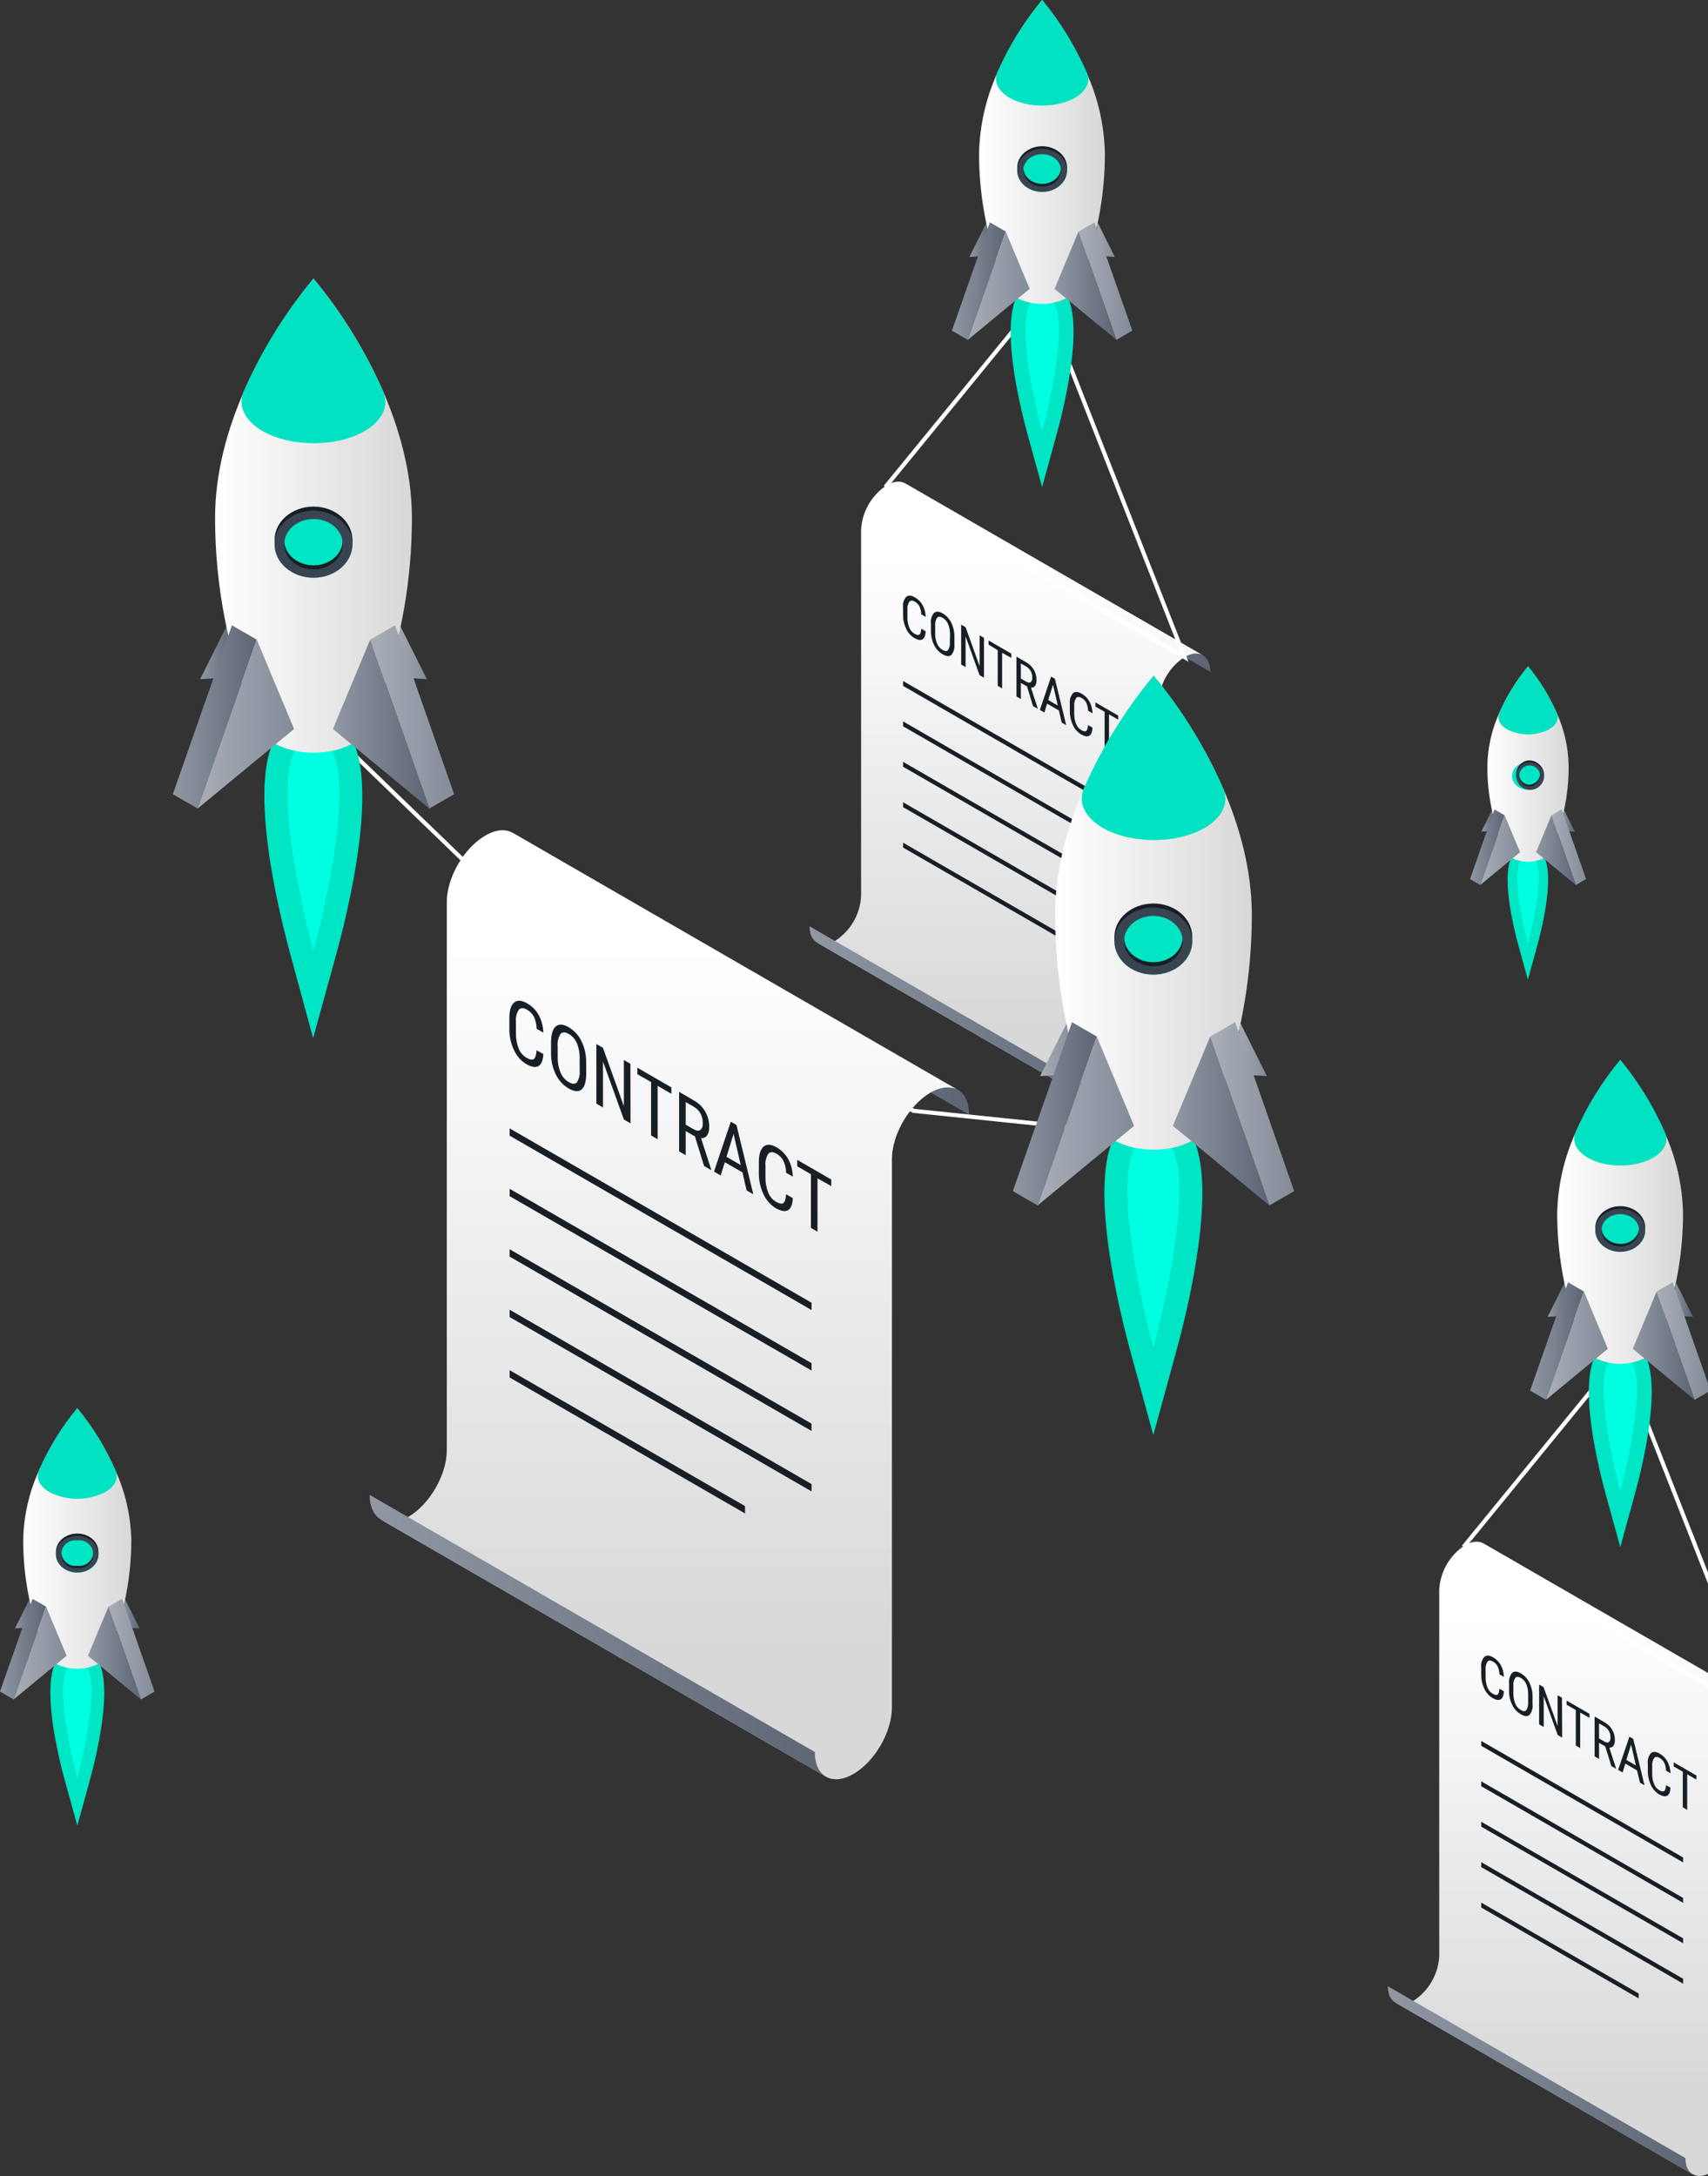 <?xml version="1.0" encoding="UTF-8"?>
<svg width="708px" height="902px" viewBox="0 0 708 902" version="1.1" xmlns="http://www.w3.org/2000/svg" xmlns:xlink="http://www.w3.org/1999/xlink">
    <rect x="0" y="0" width="708" height="902" fill="#333333" stroke="none"/>
    <!-- Generator: Sketch 50.2 (55047) - http://www.bohemiancoding.com/sketch -->
    <title>Asset 1</title>
    <desc>Created with Sketch.</desc>
    <defs>
        <linearGradient x1="0%" y1="50.011%" x2="100%" y2="50.011%" id="linearGradient-1">
            <stop stop-color="#9198A4" offset="0%"></stop>
            <stop stop-color="#5E6676" offset="99%"></stop>
        </linearGradient>
        <linearGradient x1="50%" y1="12.562%" x2="50%" y2="86.804%" id="linearGradient-2">
            <stop stop-color="#FFFFFF" offset="0%"></stop>
            <stop stop-color="#D8D8D8" offset="99%"></stop>
        </linearGradient>
        <linearGradient x1="0.013%" y1="49.945%" x2="100%" y2="49.945%" id="linearGradient-3">
            <stop stop-color="#9198A4" offset="0%"></stop>
            <stop stop-color="#5E6676" offset="99%"></stop>
        </linearGradient>
        <linearGradient x1="0%" y1="50%" x2="100%" y2="50%" id="linearGradient-4">
            <stop stop-color="#A9AEB7" offset="0%"></stop>
            <stop stop-color="#848C99" offset="99%"></stop>
        </linearGradient>
        <linearGradient x1="0%" y1="50%" x2="100%" y2="50%" id="linearGradient-5">
            <stop stop-color="#9198A4" offset="0%"></stop>
            <stop stop-color="#5E6676" offset="99%"></stop>
        </linearGradient>
        <linearGradient x1="-0.033%" y1="49.996%" x2="100.261%" y2="49.996%" id="linearGradient-6">
            <stop stop-color="#FFFFFF" offset="0%"></stop>
            <stop stop-color="#D8D8D8" offset="99%"></stop>
        </linearGradient>
        <linearGradient x1="0%" y1="50.019%" x2="100%" y2="50.019%" id="linearGradient-7">
            <stop stop-color="#9198A4" offset="0%"></stop>
            <stop stop-color="#5E6676" offset="99%"></stop>
        </linearGradient>
        <linearGradient x1="0%" y1="50.019%" x2="100%" y2="50.019%" id="linearGradient-8">
            <stop stop-color="#A9AEB7" offset="0%"></stop>
            <stop stop-color="#848C99" offset="99%"></stop>
        </linearGradient>
        <linearGradient x1="0%" y1="49.989%" x2="99.987%" y2="49.989%" id="linearGradient-9">
            <stop stop-color="#9198A4" offset="0%"></stop>
            <stop stop-color="#5E6676" offset="99%"></stop>
        </linearGradient>
        <linearGradient x1="49.968%" y1="12.561%" x2="49.968%" y2="86.824%" id="linearGradient-10">
            <stop stop-color="#FFFFFF" offset="0%"></stop>
            <stop stop-color="#D8D8D8" offset="99%"></stop>
        </linearGradient>
        <linearGradient x1="-0.04%" y1="49.945%" x2="99.96%" y2="49.945%" id="linearGradient-11">
            <stop stop-color="#9198A4" offset="0%"></stop>
            <stop stop-color="#5E6676" offset="99%"></stop>
        </linearGradient>
        <linearGradient x1="-3.70798557e-13%" y1="49.996%" x2="100.294%" y2="49.996%" id="linearGradient-12">
            <stop stop-color="#FFFFFF" offset="0%"></stop>
            <stop stop-color="#D8D8D8" offset="99%"></stop>
        </linearGradient>
        <linearGradient x1="-0.009%" y1="50.007%" x2="100%" y2="50.007%" id="linearGradient-13">
            <stop stop-color="#9198A4" offset="0%"></stop>
            <stop stop-color="#5E6676" offset="99%"></stop>
        </linearGradient>
        <linearGradient x1="50%" y1="12.563%" x2="50%" y2="86.797%" id="linearGradient-14">
            <stop stop-color="#FFFFFF" offset="0%"></stop>
            <stop stop-color="#D8D8D8" offset="99%"></stop>
        </linearGradient>
        <linearGradient x1="0%" y1="50%" x2="100.009%" y2="50%" id="linearGradient-15">
            <stop stop-color="#9198A4" offset="0%"></stop>
            <stop stop-color="#5E6676" offset="99%"></stop>
        </linearGradient>
        <linearGradient x1="0%" y1="49.962%" x2="100.042%" y2="49.962%" id="linearGradient-16">
            <stop stop-color="#FFFFFF" offset="0%"></stop>
            <stop stop-color="#D8D8D8" offset="99%"></stop>
        </linearGradient>
        <linearGradient x1="0%" y1="49.989%" x2="100%" y2="49.989%" id="linearGradient-17">
            <stop stop-color="#A9AEB7" offset="0%"></stop>
            <stop stop-color="#848C99" offset="99%"></stop>
        </linearGradient>
        <linearGradient x1="0.043%" y1="50%" x2="100.043%" y2="50%" id="linearGradient-18">
            <stop stop-color="#9198A4" offset="0%"></stop>
            <stop stop-color="#5E6676" offset="99%"></stop>
        </linearGradient>
        <linearGradient x1="0%" y1="49.989%" x2="100%" y2="49.989%" id="linearGradient-19">
            <stop stop-color="#9198A4" offset="0%"></stop>
            <stop stop-color="#5E6676" offset="99%"></stop>
        </linearGradient>
        <linearGradient x1="-2.96306395e-14%" y1="49.97%" x2="99.979%" y2="49.97%" id="linearGradient-20">
            <stop stop-color="#FFFFFF" offset="0%"></stop>
            <stop stop-color="#D8D8D8" offset="99%"></stop>
        </linearGradient>
        <linearGradient x1="0%" y1="50.093%" x2="100%" y2="50.093%" id="linearGradient-21">
            <stop stop-color="#9198A4" offset="0%"></stop>
            <stop stop-color="#5E6676" offset="99%"></stop>
        </linearGradient>
        <linearGradient x1="0.119%" y1="50.005%" x2="100.033%" y2="50.005%" id="linearGradient-22">
            <stop stop-color="#FFFFFF" offset="0%"></stop>
            <stop stop-color="#D8D8D8" offset="99%"></stop>
        </linearGradient>
        <linearGradient x1="0%" y1="49.973%" x2="99.882%" y2="49.973%" id="linearGradient-23">
            <stop stop-color="#A9AEB7" offset="0%"></stop>
            <stop stop-color="#848C99" offset="99%"></stop>
        </linearGradient>
        <linearGradient x1="0%" y1="49.971%" x2="100%" y2="49.971%" id="linearGradient-24">
            <stop stop-color="#9198A4" offset="0%"></stop>
            <stop stop-color="#5E6676" offset="99%"></stop>
        </linearGradient>
        <linearGradient x1="0%" y1="49.973%" x2="100%" y2="49.973%" id="linearGradient-25">
            <stop stop-color="#9198A4" offset="0%"></stop>
            <stop stop-color="#5E6676" offset="99%"></stop>
        </linearGradient>
        <linearGradient x1="0%" y1="49.971%" x2="100%" y2="49.971%" id="linearGradient-26">
            <stop stop-color="#A9AEB7" offset="0%"></stop>
            <stop stop-color="#848C99" offset="99%"></stop>
        </linearGradient>
        <linearGradient x1="6.74395155e-15%" y1="49.969%" x2="100.038%" y2="49.969%" id="linearGradient-27">
            <stop stop-color="#FFFFFF" offset="0%"></stop>
            <stop stop-color="#D8D8D8" offset="99%"></stop>
        </linearGradient>
        <linearGradient x1="0%" y1="49.978%" x2="100%" y2="49.978%" id="linearGradient-28">
            <stop stop-color="#9198A4" offset="0%"></stop>
            <stop stop-color="#5E6676" offset="99%"></stop>
        </linearGradient>
        <linearGradient x1="0%" y1="49.978%" x2="100%" y2="49.978%" id="linearGradient-29">
            <stop stop-color="#A9AEB7" offset="0%"></stop>
            <stop stop-color="#848C99" offset="99%"></stop>
        </linearGradient>
    </defs>
    <g id="Page-1" stroke="none" stroke-width="1" fill="none" fill-rule="evenodd">
        <g id="market-dApp" transform="translate(-732, -84)">
            <g id="Asset-1" transform="translate(732, 84)">
                <path d="M375.281,200.414 C377.153,201.537 378.31,203.818 378.31,207.222 L501.691,278.48 C501.691,275.076 500.534,272.812 498.662,271.672 L375.281,200.414 Z" id="Shape" fill="url(#linearGradient-1)" fill-rule="nonzero"></path>
                <path d="M356.941,371.539 L356.941,219.543 C357.362,212.047 361.331,205.201 367.625,201.112 C370.637,199.41 373.342,199.24 375.281,200.397 L498.662,271.655 C496.723,270.481 494.001,270.634 491.006,272.37 C484.712,276.459 480.743,283.305 480.322,290.801 L480.322,442.763 C479.891,450.278 475.895,457.134 469.57,461.211 C466.643,462.913 463.989,463.083 462.067,462.011 L338.737,390.77 C340.659,391.842 343.313,391.672 346.239,389.97 C352.54,385.885 356.516,379.038 356.941,371.539 Z" id="Shape" fill="url(#linearGradient-2)" fill-rule="nonzero"></path>
                <path d="M338.737,390.77 C336.78,389.681 335.555,387.366 335.555,383.963 L458.936,455.221 C458.936,458.624 460.144,461.024 462.118,462.028 L338.737,390.77 Z" id="Shape" fill="url(#linearGradient-3)" fill-rule="nonzero"></path>
                <polygon id="Shape" fill="#181E26" fill-rule="nonzero" points="374.346 284.317 458.034 332.651 458.034 330.609 374.346 282.292"></polygon>
                <polygon id="Shape" fill="#181E26" fill-rule="nonzero" points="374.346 301.064 458.034 349.397 458.034 347.372 374.346 299.039"></polygon>
                <polygon id="Shape" fill="#181E26" fill-rule="nonzero" points="374.346 317.827 458.034 366.161 458.034 364.119 374.346 315.802"></polygon>
                <polygon id="Shape" fill="#181E26" fill-rule="nonzero" points="374.346 334.574 458.034 382.908 458.034 380.882 374.346 332.549"></polygon>
                <polygon id="Shape" fill="#181E26" fill-rule="nonzero" points="374.346 351.338 439.592 389.017 439.592 386.975 374.346 349.312"></polygon>
                <path d="M383.72,261.699 C383.641,263.424 383.204,264.53 382.41,265.018 C381.616,265.506 380.482,265.33 379.007,264.49 C377.509,263.568 376.324,262.216 375.605,260.61 C374.733,258.777 374.297,256.768 374.329,254.738 L374.329,251.743 C374.125,250.176 374.602,248.596 375.639,247.403 C376.512,246.666 377.709,246.734 379.228,247.608 C380.596,248.386 381.721,249.529 382.478,250.909 C383.266,252.394 383.692,254.045 383.72,255.726 L381.883,254.67 C381.862,253.525 381.607,252.395 381.134,251.352 C380.705,250.526 380.042,249.845 379.228,249.394 C378.242,248.827 377.482,248.827 376.949,249.394 C376.301,250.404 376.018,251.606 376.149,252.798 L376.149,255.828 C376.114,257.287 376.368,258.739 376.898,260.099 C377.304,261.181 378.066,262.094 379.058,262.686 C380.011,263.231 380.692,263.356 381.1,263.061 C381.508,262.766 381.769,261.949 381.883,260.61 L383.72,261.699 Z" id="Shape" fill="#181E26" fill-rule="nonzero"></path>
                <path d="M395.612,267.009 C395.82,268.61 395.365,270.227 394.353,271.485 C393.514,272.211 392.317,272.126 390.764,271.23 C389.236,270.333 388.006,269.007 387.225,267.417 C386.332,265.614 385.872,263.627 385.881,261.614 L385.881,258.517 C385.681,256.924 386.142,255.319 387.157,254.075 C388.007,253.315 389.204,253.377 390.746,254.262 C392.296,255.165 393.54,256.51 394.319,258.125 C395.204,259.961 395.653,261.976 395.629,264.014 L395.612,267.009 Z M393.792,263.061 C393.837,261.564 393.571,260.075 393.009,258.687 C392.548,257.591 391.742,256.677 390.712,256.083 C389.714,255.504 388.954,255.504 388.433,256.083 C387.792,257.095 387.516,258.296 387.65,259.487 L387.65,262.448 C387.608,263.92 387.869,265.386 388.416,266.754 C388.871,267.866 389.677,268.799 390.712,269.409 C391.733,269.999 392.488,270.027 392.975,269.494 C393.59,268.503 393.859,267.336 393.741,266.175 L393.792,263.061 Z" id="Shape" fill="#181E26" fill-rule="nonzero"></path>
                <polygon id="Shape" fill="#181E26" fill-rule="nonzero" points="407.879 280.913 406.042 279.858 400.257 263.792 400.257 276.523 398.42 275.467 398.42 258.942 400.257 259.997 406.076 276.148 406.076 263.367 407.879 264.405"></polygon>
                <polygon id="Shape" fill="#181E26" fill-rule="nonzero" points="419.21 272.71 415.399 270.6 415.399 285.338 413.578 284.283 413.578 269.545 409.784 267.196 409.784 265.494 419.21 270.94"></polygon>
                <path d="M425.726,284.538 L423.174,283.075 L423.174,289.763 L421.337,288.708 L421.337,272.183 L425.335,274.514 C428.069,275.981 429.741,278.866 429.656,281.969 C429.71,282.789 429.501,283.606 429.061,284.3 C428.669,284.837 428.02,285.122 427.359,285.049 L430.167,293.695 L430.167,293.831 L428.21,292.708 L425.726,284.538 Z M423.174,281.288 L425.386,282.564 C426.146,283.007 426.752,283.081 427.206,282.786 C427.729,282.32 427.984,281.624 427.887,280.93 C428.005,279.023 427.02,277.217 425.352,276.284 L423.157,275.025 L423.174,281.288 Z" id="Shape" fill="#181E26" fill-rule="nonzero"></path>
                <path d="M438.945,294.512 L434.046,291.686 L432.923,295.362 L431.051,294.29 L435.713,280.471 L437.278,281.373 L441.957,300.587 L440.085,299.515 L438.945,294.512 Z M434.522,290.172 L438.469,292.452 L436.495,283.807 L434.522,290.172 Z" id="Shape" fill="#181E26" fill-rule="nonzero"></path>
                <path d="M452.862,301.642 C452.783,303.367 452.346,304.473 451.552,304.961 C450.758,305.449 449.624,305.273 448.15,304.434 C446.651,303.512 445.465,302.16 444.747,300.553 C443.876,298.72 443.439,296.711 443.471,294.682 L443.471,291.686 C443.268,290.119 443.745,288.539 444.781,287.347 C445.654,286.609 446.851,286.677 448.371,287.551 C449.738,288.329 450.863,289.472 451.62,290.852 C452.408,292.337 452.834,293.988 452.862,295.669 L451.025,294.614 C451.001,293.468 450.747,292.339 450.276,291.295 C449.847,290.47 449.184,289.789 448.371,289.338 C447.384,288.77 446.624,288.77 446.091,289.338 C445.443,290.347 445.161,291.549 445.291,292.742 L445.291,295.771 C445.256,297.23 445.511,298.682 446.04,300.043 C446.447,301.125 447.208,302.037 448.201,302.63 C449.142,303.174 449.823,303.299 450.242,303.004 C450.662,302.709 450.923,301.892 451.025,300.553 L452.862,301.642 Z" id="Shape" fill="#181E26" fill-rule="nonzero"></path>
                <polygon id="Shape" fill="#181E26" fill-rule="nonzero" points="463.513 298.307 459.702 296.128 459.702 310.867 457.881 309.811 457.881 295.073 454.087 292.878 454.087 291.176 463.513 296.622"></polygon>
                <polygon id="Shape" stroke="#FFFFFF" stroke-width="1.701" points="367.625 201.129 491.006 272.387 431.987 122.349"></polygon>
                <path d="M426.015,180.315 C422.987,169.338 413.783,132.577 422.783,120.749 C424.956,117.863 428.358,116.165 431.97,116.165 C435.582,116.165 438.984,117.863 441.157,120.749 C450.157,132.577 440.97,169.338 437.925,180.315 L431.97,201.912 L426.015,180.315 Z" id="Shape" fill="#00E5C4" fill-rule="nonzero"></path>
                <path d="M431.987,122.349 C447.537,122.349 431.987,178.664 431.987,178.664 C431.987,178.664 416.437,122.349 431.987,122.349 Z" id="Shape" fill="#00FFE2" fill-rule="nonzero"></path>
                <polygon id="Shape" fill="url(#linearGradient-4)" fill-rule="nonzero" points="455.023 92.31 462.118 106.504 453.118 105.959"></polygon>
                <polygon id="Shape" fill="url(#linearGradient-5)" fill-rule="nonzero" points="408.934 92.31 401.839 106.504 410.839 105.959"></polygon>
                <path d="M431.987,0 C424.476,9.087 418.263,19.173 413.527,29.97 C408.694,40.561 406.077,52.028 405.837,63.668 C405.837,97.501 418.155,120.289 418.155,120.289 C418.999,121.632 420.17,122.739 421.558,123.506 C428.07,126.811 435.768,126.811 442.28,123.506 C443.668,122.739 444.839,121.632 445.683,120.289 C445.683,120.289 458,97.501 458,63.668 C457.763,52.041 455.151,40.585 450.327,30.004 C445.631,19.202 439.459,9.104 431.987,0 Z" id="Shape" fill="url(#linearGradient-6)" fill-rule="nonzero"></path>
                <path d="M450.463,30.004 C452.165,33.663 450.463,37.697 445.53,40.556 C438.095,44.845 426.015,44.828 418.529,40.556 C413.561,37.68 411.877,33.646 413.425,29.987 C418.18,19.172 424.428,9.078 431.987,2.48689958e-14 C439.507,9.096 445.725,19.194 450.463,30.004 Z" id="Shape" fill="#00E2C1" fill-rule="nonzero"></path>
                <polygon id="Shape" fill="url(#linearGradient-4)" fill-rule="nonzero" points="462.781 140.882 447.061 95.969 453.662 92.174 469.365 137.07"></polygon>
                <polygon id="Shape" fill="url(#linearGradient-7)" fill-rule="nonzero" points="462.781 140.882 447.061 95.969 437.142 119.728"></polygon>
                <polygon id="Shape" fill="url(#linearGradient-5)" fill-rule="nonzero" points="401.176 140.882 416.896 95.969 410.312 92.174 394.592 137.07"></polygon>
                <polygon id="Shape" fill="url(#linearGradient-8)" fill-rule="nonzero" points="401.176 140.882 416.896 95.969 426.815 119.728"></polygon>
                <ellipse id="Oval" fill="#00E5C4" fill-rule="nonzero" cx="431.987" cy="70.611" rx="10.344" ry="8.918"></ellipse>
                <ellipse id="Oval" fill="#00E5C4" fill-rule="nonzero" cx="431.987" cy="70.611" rx="7.792" ry="6.705"></ellipse>
                <path d="M431.987,60.621 C426.27,60.621 421.643,64.604 421.643,69.539 C421.643,74.475 426.27,78.457 431.987,78.457 C437.703,78.457 442.348,74.441 442.348,69.522 C442.348,64.604 437.703,60.621 431.987,60.621 Z M431.987,76.228 C427.683,76.228 424.195,73.232 424.195,69.522 C424.195,65.812 427.597,62.817 431.987,62.817 C436.376,62.817 439.779,65.812 439.779,69.522 C439.779,73.232 436.291,76.228 431.987,76.228 Z" id="Shape" fill="#181E26" fill-rule="nonzero"></path>
                <path d="M431.987,61.71 C426.27,61.71 421.643,65.693 421.643,70.628 C421.643,75.564 426.27,79.546 431.987,79.546 C437.703,79.546 442.348,75.547 442.348,70.611 C442.348,65.676 437.703,61.71 431.987,61.71 Z M431.987,77.317 C427.683,77.317 424.195,74.321 424.195,70.611 C424.195,66.901 427.597,63.906 431.987,63.906 C436.376,63.906 439.779,66.901 439.779,70.611 C439.779,74.321 436.291,77.317 431.987,77.317 Z" id="Shape" fill="#394451" fill-rule="nonzero"></path>
                <path d="M614.949,639.79 C616.82,640.914 617.977,643.194 617.977,646.598 L741.358,717.856 C741.358,714.452 740.201,712.189 738.33,711.048 L614.949,639.79 Z" id="Shape" fill="url(#linearGradient-9)" fill-rule="nonzero"></path>
                <path d="M596.591,810.898 L596.591,658.937 C597.013,651.44 600.981,644.594 607.276,640.505 C610.287,638.803 612.992,638.633 614.932,639.79 L738.381,711.031 C736.442,709.857 733.719,710.01 730.725,711.746 C724.423,715.806 720.43,722.625 719.973,730.109 L719.973,882.071 C719.551,889.567 715.583,896.413 709.288,900.502 C706.362,902.204 703.708,902.374 701.785,901.302 L578.455,830.129 C580.378,831.202 583.032,831.031 585.958,829.329 C592.233,825.229 596.182,818.385 596.591,810.898 Z" id="Shape" fill="url(#linearGradient-10)" fill-rule="nonzero"></path>
                <path d="M578.455,830.129 C576.499,829.04 575.274,826.726 575.274,823.322 L698.655,894.58 C698.655,897.984 699.863,900.383 701.836,901.387 L578.455,830.129 Z" id="Shape" fill="url(#linearGradient-11)" fill-rule="nonzero"></path>
                <polygon id="Shape" fill="#181E26" fill-rule="nonzero" points="614.013 723.676 697.685 772.01 697.685 769.968 614.013 721.651"></polygon>
                <polygon id="Shape" fill="#181E26" fill-rule="nonzero" points="614.013 740.423 697.685 788.756 697.685 786.731 614.013 738.398"></polygon>
                <polygon id="Shape" fill="#181E26" fill-rule="nonzero" points="614.013 757.186 697.685 805.52 697.685 803.478 614.013 755.161"></polygon>
                <polygon id="Shape" fill="#181E26" fill-rule="nonzero" points="614.013 773.95 697.685 822.267 697.685 820.241 614.013 771.908"></polygon>
                <polygon id="Shape" fill="#181E26" fill-rule="nonzero" points="614.013 790.697 679.26 828.376 679.26 826.351 614.013 788.671"></polygon>
                <path d="M623.388,701.075 C623.308,702.8 622.871,703.906 622.078,704.394 C621.284,704.882 620.149,704.706 618.675,703.866 C617.177,702.944 615.991,701.592 615.272,699.986 C614.401,698.153 613.964,696.144 613.996,694.115 L613.996,691.119 C613.793,689.552 614.27,687.972 615.306,686.779 C616.18,686.042 617.376,686.11 618.896,686.984 C620.264,687.762 621.389,688.905 622.146,690.285 C622.934,691.77 623.359,693.421 623.388,695.102 L621.55,694.046 C621.53,692.901 621.275,691.771 620.802,690.728 C620.373,689.902 619.71,689.221 618.896,688.771 C617.909,688.203 617.149,688.203 616.616,688.771 C615.968,689.78 615.686,690.982 615.817,692.174 L615.817,695.204 C615.781,696.663 616.036,698.115 616.565,699.475 C616.972,700.558 617.734,701.47 618.726,702.062 C619.679,702.607 620.359,702.732 620.767,702.437 C621.176,702.142 621.437,701.325 621.55,699.986 L623.388,701.075 Z" id="Shape" fill="#181E26" fill-rule="nonzero"></path>
                <path d="M635.263,706.385 C635.471,707.986 635.016,709.603 634.004,710.861 C633.165,711.587 631.968,711.502 630.414,710.606 C628.887,709.709 627.657,708.383 626.875,706.794 C625.983,704.99 625.522,703.003 625.531,700.99 L625.531,697.876 C625.332,696.283 625.793,694.678 626.807,693.434 C627.658,692.674 628.855,692.736 630.397,693.621 C631.946,694.524 633.19,695.869 633.97,697.484 C634.855,699.32 635.303,701.335 635.28,703.373 L635.263,706.385 Z M633.442,702.437 C633.492,700.96 633.237,699.488 632.694,698.114 C632.233,697.019 631.426,696.104 630.397,695.51 C629.399,694.931 628.639,694.931 628.117,695.51 C627.476,696.522 627.2,697.723 627.335,698.914 L627.335,701.875 C627.293,703.348 627.553,704.813 628.1,706.181 C628.555,707.293 629.362,708.226 630.397,708.836 C631.418,709.426 632.172,709.454 632.66,708.921 C633.275,707.93 633.544,706.763 633.425,705.602 L633.442,702.437 Z" id="Shape" fill="#181E26" fill-rule="nonzero"></path>
                <polygon id="Shape" fill="#181E26" fill-rule="nonzero" points="647.547 720.273 645.709 719.217 639.908 703.135 639.908 715.865 638.002 714.792 638.002 698.284 639.84 699.339 645.658 715.49 645.658 702.709 647.462 703.747"></polygon>
                <polygon id="Shape" fill="#181E26" fill-rule="nonzero" points="658.877 712.086 655.015 709.874 655.015 724.612 653.195 723.557 653.195 708.836 649.401 706.64 649.401 704.939 658.826 710.385"></polygon>
                <path d="M665.394,723.898 L662.842,722.434 L662.842,729.122 L661.004,728.067 L661.004,711.542 L665.07,713.89 C667.805,715.357 669.477,718.242 669.392,721.345 C669.445,722.165 669.237,722.982 668.796,723.676 C668.404,724.213 667.755,724.498 667.095,724.425 L669.902,733.071 L669.902,733.207 L667.946,732.084 L665.394,723.898 Z M662.842,720.647 L665.053,721.923 C665.813,722.366 666.42,722.44 666.874,722.145 C667.396,721.679 667.652,720.983 667.554,720.29 C667.673,718.382 666.687,716.576 665.019,715.643 L662.825,714.384 L662.842,720.647 Z" id="Shape" fill="#181E26" fill-rule="nonzero"></path>
                <path d="M678.579,733.871 L673.73,731.045 L672.607,734.722 L670.736,733.649 L675.432,719.898 L676.997,720.8 L681.675,740.014 L679.804,738.942 L678.579,733.871 Z M674.156,729.531 L678.103,731.811 L676.129,723.166 L674.156,729.531 Z" id="Shape" fill="#181E26" fill-rule="nonzero"></path>
                <path d="M692.445,741.002 C692.366,742.726 691.929,743.832 691.135,744.32 C690.341,744.808 689.207,744.632 687.732,743.793 C686.234,742.871 685.048,741.519 684.33,739.912 C683.458,738.079 683.022,736.07 683.054,734.041 L683.054,731.045 C682.85,729.478 683.327,727.899 684.364,726.706 C685.237,725.968 686.434,726.036 687.953,726.91 C689.321,727.689 690.446,728.832 691.203,730.212 C691.991,731.696 692.417,733.347 692.445,735.028 L690.607,733.973 C690.584,732.827 690.329,731.699 689.859,730.654 C689.429,729.829 688.766,729.148 687.953,728.697 C686.967,728.13 686.207,728.13 685.674,728.697 C685.025,729.706 684.743,730.908 684.874,732.101 L684.874,735.215 C684.839,736.675 685.093,738.126 685.623,739.487 C686.029,740.569 686.791,741.481 687.783,742.074 C688.725,742.618 689.405,742.743 689.825,742.448 C690.245,742.153 690.505,741.336 690.607,739.997 L692.445,741.002 Z" id="Shape" fill="#181E26" fill-rule="nonzero"></path>
                <polygon id="Shape" fill="#181E26" fill-rule="nonzero" points="703.18 737.666 699.369 735.47 699.369 750.209 697.549 749.154 697.549 734.415 693.755 732.22 693.755 730.518 703.18 735.964"></polygon>
                <polygon id="Shape" stroke="#FFFFFF" stroke-width="1.701" points="607.276 640.488 730.657 711.746 671.638 561.708"></polygon>
                <path d="M665.683,619.674 C662.654,608.697 653.45,571.936 662.45,560.108 C664.623,557.222 668.025,555.524 671.638,555.524 C675.25,555.524 678.652,557.222 680.825,560.108 C689.825,571.936 680.638,608.697 677.592,619.674 L671.638,641.271 L665.683,619.674 Z" id="Shape" fill="#00E5C4" fill-rule="nonzero"></path>
                <path d="M671.638,561.623 C687.188,561.623 671.638,617.938 671.638,617.938 C671.638,617.938 656.104,561.623 671.638,561.623 Z" id="Shape" fill="#00FFE2" fill-rule="nonzero"></path>
                <polygon id="Shape" fill="url(#linearGradient-5)" fill-rule="nonzero" points="694.691 531.669 701.785 545.863 692.785 545.319"></polygon>
                <polygon id="Shape" fill="url(#linearGradient-5)" fill-rule="nonzero" points="648.601 531.669 641.507 545.863 650.507 545.319"></polygon>
                <path d="M671.638,439.359 C664.127,448.446 657.914,458.532 653.178,469.329 C648.344,479.92 645.727,491.387 645.488,503.027 C645.488,536.86 657.806,559.648 657.806,559.648 C658.65,560.991 659.82,562.098 661.208,562.865 C667.721,566.17 675.418,566.17 681.931,562.865 C683.319,562.098 684.489,560.991 685.333,559.648 C685.333,559.648 697.651,536.86 697.651,503.027 C697.413,491.4 694.802,479.944 689.978,469.363 C685.282,458.561 679.109,448.464 671.638,439.359 Z" id="Shape" fill="url(#linearGradient-12)" fill-rule="nonzero"></path>
                <path d="M690.131,469.363 C691.832,473.022 690.131,477.056 685.197,479.915 C677.762,484.204 665.683,484.187 658.197,479.915 C653.229,477.039 651.545,473.005 653.093,469.346 C657.835,458.546 664.065,448.464 671.604,439.393 C679.138,448.476 685.374,458.562 690.131,469.363 Z" id="Shape" fill="#00E2C1" fill-rule="nonzero"></path>
                <polygon id="Shape" fill="url(#linearGradient-4)" fill-rule="nonzero" points="702.449 580.241 686.728 535.346 693.313 531.533 709.033 576.429"></polygon>
                <polygon id="Shape" fill="url(#linearGradient-5)" fill-rule="nonzero" points="702.449 580.241 686.728 535.346 676.81 559.087"></polygon>
                <polygon id="Shape" fill="url(#linearGradient-5)" fill-rule="nonzero" points="640.843 580.241 656.564 535.346 649.979 531.533 634.259 576.429"></polygon>
                <polygon id="Shape" fill="url(#linearGradient-4)" fill-rule="nonzero" points="640.843 580.241 656.564 535.346 666.482 559.087"></polygon>
                <ellipse id="Oval" fill="#00E5C4" fill-rule="nonzero" cx="671.638" cy="509.987" rx="10.344" ry="8.918"></ellipse>
                <ellipse id="Oval" fill="#00E5C4" fill-rule="nonzero" cx="671.638" cy="509.987" rx="7.792" ry="6.705"></ellipse>
                <path d="M671.638,499.98 C665.921,499.98 661.293,503.963 661.293,508.898 C661.293,513.834 665.921,517.816 671.638,517.816 C677.354,517.816 681.982,513.834 681.982,508.898 C681.982,503.963 677.354,499.98 671.638,499.98 Z M671.638,515.587 C667.333,515.587 663.845,512.591 663.845,508.881 C663.845,505.171 667.248,502.176 671.638,502.176 C676.027,502.176 679.43,505.171 679.43,508.881 C679.43,512.591 675.942,515.672 671.638,515.672 L671.638,515.587 Z" id="Shape" fill="#181E26" fill-rule="nonzero"></path>
                <path d="M671.638,501.07 C665.921,501.07 661.293,505.052 661.293,509.987 C661.293,514.923 665.921,518.905 671.638,518.905 C677.354,518.905 681.982,514.923 681.982,509.987 C681.982,505.052 677.354,501.07 671.638,501.07 Z M671.638,516.676 C667.333,516.676 663.845,513.68 663.845,509.97 C663.845,506.26 667.248,503.265 671.638,503.265 C676.027,503.265 679.43,506.26 679.43,509.97 C679.43,513.68 675.942,516.676 671.638,516.676 Z" id="Shape" fill="#394451" fill-rule="nonzero"></path>
                <polyline id="Shape" stroke="#FFFFFF" stroke-width="1.701" points="129.948 296.605 191.537 356.069 378.667 460.462 478.144 470.759"></polyline>
                <path d="M212.667,345.296 C215.458,346.998 217.193,350.504 217.193,355.507 L401.686,462.028 C401.686,457.059 399.985,453.519 397.161,451.817 L212.667,345.296 Z" id="Shape" fill="url(#linearGradient-13)" fill-rule="nonzero"></path>
                <path d="M185.208,601.209 L185.208,373.922 C185.208,363.71 192.37,351.44 201.183,346.351 C205.675,343.747 209.69,343.543 212.65,345.296 L397.161,451.868 C394.251,450.166 390.202,450.336 385.694,452.923 C376.864,458.029 369.718,470.367 369.718,480.494 L369.718,707.781 C369.718,717.992 362.555,730.263 353.742,735.351 C349.37,737.887 345.389,738.142 342.514,736.543 L157.986,629.97 C160.879,631.57 164.792,631.315 169.215,628.779 C178.045,623.69 185.208,611.335 185.208,601.209 Z" id="Shape" fill="url(#linearGradient-14)" fill-rule="nonzero"></path>
                <path d="M157.986,629.97 C155.06,628.269 153.24,624.763 153.24,619.657 L337.75,726.229 C337.75,731.335 339.57,734.909 342.497,736.543 L157.986,629.97 Z" id="Shape" fill="url(#linearGradient-15)" fill-rule="nonzero"></path>
                <polygon id="Shape" fill="#181E26" fill-rule="nonzero" points="211.255 470.759 336.406 543.038 336.406 540.009 211.255 467.73"></polygon>
                <polygon id="Shape" fill="#181E26" fill-rule="nonzero" points="211.255 495.828 336.406 568.107 336.406 565.06 211.255 492.781"></polygon>
                <polygon id="Shape" fill="#181E26" fill-rule="nonzero" points="211.255 520.879 336.406 593.159 336.406 590.129 211.255 517.85"></polygon>
                <polygon id="Shape" fill="#181E26" fill-rule="nonzero" points="211.255 545.948 336.406 618.21 336.406 615.181 211.255 542.902"></polygon>
                <polygon id="Shape" fill="#181E26" fill-rule="nonzero" points="211.255 571 308.827 627.35 308.827 624.303 211.255 567.971"></polygon>
                <path d="M225.223,436.925 C225.11,439.501 224.458,441.152 223.267,441.878 C222.076,442.604 220.374,442.343 218.163,441.095 C215.913,439.714 214.134,437.685 213.059,435.275 C211.753,432.54 211.095,429.54 211.136,426.51 L211.136,422.068 C211.136,418.857 211.794,416.696 213.11,415.584 C214.425,414.472 216.217,414.574 218.486,415.89 C220.53,417.052 222.209,418.761 223.335,420.826 C224.517,423.044 225.158,425.511 225.206,428.025 L222.45,426.442 C222.416,424.732 222.034,423.047 221.327,421.489 C220.684,420.248 219.69,419.224 218.469,418.545 C216.994,417.694 215.86,417.694 215.066,418.545 C214.093,420.059 213.672,421.862 213.875,423.651 L213.875,428.178 C213.816,430.363 214.192,432.538 214.981,434.577 C215.598,436.189 216.736,437.549 218.214,438.44 C219.631,439.257 220.652,439.444 221.276,439.002 C221.9,438.559 222.286,437.34 222.433,435.343 L225.223,436.925 Z" id="Shape" fill="#181E26" fill-rule="nonzero"></path>
                <path d="M243.002,444.873 C243.002,448.277 242.373,450.512 241.114,451.579 C239.855,452.645 238.063,452.52 235.738,451.204 C233.455,449.854 231.616,447.867 230.446,445.486 C229.107,442.789 228.414,439.818 228.422,436.806 L228.422,432.16 C228.422,428.858 229.063,426.64 230.344,425.506 C231.626,424.371 233.412,424.468 235.703,425.795 C238.012,427.146 239.866,429.155 241.029,431.564 C242.354,434.312 243.023,437.33 242.985,440.38 L243.002,444.873 Z M240.28,438.968 C240.354,436.752 239.972,434.545 239.157,432.483 C238.476,430.849 237.282,429.481 235.755,428.586 C234.257,427.724 233.123,427.724 232.352,428.586 C231.386,430.103 230.971,431.906 231.178,433.692 L231.178,438.117 C231.12,440.318 231.514,442.507 232.335,444.55 C233.003,446.214 234.199,447.613 235.738,448.532 C237.269,449.417 238.403,449.457 239.14,448.651 C240.057,447.172 240.457,445.43 240.28,443.699 L240.28,438.968 Z" id="Shape" fill="#181E26" fill-rule="nonzero"></path>
                <polygon id="Shape" fill="#181E26" fill-rule="nonzero" points="261.36 465.653 258.621 464.07 249.944 440.023 249.944 459.067 247.205 457.484 247.205 432.773 249.944 434.356 258.604 458.505 258.604 439.393 261.309 440.959"></polygon>
                <polygon id="Shape" fill="#181E26" fill-rule="nonzero" points="278.305 453.4 272.606 450.115 272.606 472.24 269.883 470.674 269.883 448.549 264.201 445.265 264.201 442.593 278.305 450.745"></polygon>
                <path d="M288.054,471.065 L284.243,468.87 L284.243,478.86 L281.504,477.277 L281.504,452.583 L287.526,456.106 C291.615,458.307 294.11,462.628 293.974,467.27 C294.038,468.469 293.729,469.658 293.09,470.674 C292.512,471.463 291.562,471.89 290.589,471.797 L294.791,484.731 L294.791,485.038 L291.865,483.336 L288.054,471.065 Z M284.243,466.198 L287.543,468.104 C288.678,468.762 289.585,468.87 290.265,468.427 C291.051,467.733 291.434,466.691 291.286,465.653 C291.467,462.805 289.999,460.105 287.509,458.71 L284.243,456.82 L284.243,466.198 Z" id="Shape" fill="#181E26" fill-rule="nonzero"></path>
                <path d="M307.772,485.991 L300.456,481.77 L298.755,487.267 L295.965,485.65 L302.94,464.972 L305.271,466.317 L312.264,495.062 L309.474,493.445 L307.772,485.991 Z M301.137,479.524 L307.041,482.927 L304.08,469.993 L301.137,479.524 Z" id="Shape" fill="#181E26" fill-rule="nonzero"></path>
                <path d="M328.648,496.662 C328.523,499.237 327.871,500.888 326.691,501.614 C325.511,502.34 323.81,502.079 321.587,500.831 C319.338,499.45 317.559,497.421 316.483,495.011 C315.178,492.276 314.52,489.277 314.561,486.246 L314.561,481.77 C314.561,478.559 315.218,476.398 316.534,475.286 C317.85,474.174 319.642,474.276 321.91,475.592 C323.954,476.754 325.633,478.464 326.759,480.528 C327.942,482.746 328.583,485.213 328.631,487.727 L325.874,486.144 C325.84,484.434 325.458,482.749 324.752,481.191 C324.109,479.95 323.115,478.926 321.893,478.247 C320.419,477.396 319.285,477.396 318.491,478.247 C317.518,479.761 317.097,481.565 317.3,483.353 L317.3,487.88 C317.241,490.065 317.617,492.24 318.406,494.279 C319.022,495.891 320.16,497.251 321.638,498.142 C323.056,498.959 324.077,499.146 324.701,498.704 C325.324,498.261 325.71,497.042 325.857,495.045 L328.648,496.662 Z" id="Shape" fill="#181E26" fill-rule="nonzero"></path>
                <polygon id="Shape" fill="#181E26" fill-rule="nonzero" points="344.572 491.658 338.873 488.442 338.873 510.566 336.151 509 336.151 486.74 330.468 483.455 330.468 480.783 344.572 488.935"></polygon>
                <path d="M468.855,561.163 C464.125,544.042 449.783,486.723 463.751,468.274 C467.139,463.773 472.444,461.126 478.076,461.126 C483.709,461.126 489.014,463.773 492.401,468.274 C506.438,486.706 492.095,544.025 487.297,561.163 L478.076,594.843 L468.855,561.163 Z" id="Shape" fill="#00E5C4" fill-rule="nonzero"></path>
                <path d="M478.076,470.759 C502.32,470.759 478.076,558.576 478.076,558.576 C478.076,558.576 453.9,470.759 478.076,470.759 Z" id="Shape" fill="#00FFE2" fill-rule="nonzero"></path>
                <polygon id="Shape" fill="url(#linearGradient-4)" fill-rule="nonzero" points="514.094 423.94 525.152 446.065 511.116 445.214"></polygon>
                <polygon id="Shape" fill="url(#linearGradient-4)" fill-rule="nonzero" points="442.212 423.94 431.153 446.065 445.189 445.214"></polygon>
                <path d="M478.076,279.994 C466.385,294.178 456.719,309.918 449.358,326.762 C442.552,342.232 437.363,360.375 437.363,379.317 C437.363,432.075 456.571,467.61 456.571,467.61 C457.909,469.753 459.779,471.512 461.999,472.716 C470.948,477.822 485.409,477.907 494.324,472.716 C496.544,471.512 498.413,469.753 499.751,467.61 C499.751,467.61 518.908,432.024 518.908,379.265 C518.908,360.358 513.668,342.232 506.999,326.779 C499.575,309.917 489.841,294.171 478.076,279.994 Z" id="Shape" fill="url(#linearGradient-16)" fill-rule="nonzero"></path>
                <path d="M506.999,326.762 C509.568,332.464 506.999,338.761 499.292,343.22 C487.706,349.908 468.855,349.874 457.184,343.22 C449.443,338.744 446.806,332.447 449.307,326.745 C456.719,309.904 466.455,294.184 478.229,280.045 C489.935,294.21 499.617,309.933 506.999,326.762 Z" id="Shape" fill="#00E2C1" fill-rule="nonzero"></path>
                <polygon id="Shape" fill="url(#linearGradient-17)" fill-rule="nonzero" points="526.173 499.674 501.674 429.658 511.95 423.719 536.449 493.734"></polygon>
                <polygon id="Shape" fill="url(#linearGradient-18)" fill-rule="nonzero" points="526.173 499.674 501.674 429.658 486.192 466.691"></polygon>
                <polygon id="Shape" fill="url(#linearGradient-19)" fill-rule="nonzero" points="430.115 499.674 454.632 429.658 444.356 423.719 419.856 493.734"></polygon>
                <polygon id="Shape" fill="url(#linearGradient-4)" fill-rule="nonzero" points="430.115 499.674 454.632 429.658 470.097 466.691"></polygon>
                <ellipse id="Oval" fill="#00E5C4" fill-rule="nonzero" cx="478.144" cy="390.106" rx="16.146" ry="13.887"></ellipse>
                <ellipse id="Oval" fill="#00E5C4" fill-rule="nonzero" cx="478.144" cy="390.106" rx="12.148" ry="10.45"></ellipse>
                <path d="M478.076,374.517 C469.161,374.517 461.931,380.746 461.931,388.405 C461.931,396.063 469.161,402.292 478.076,402.292 C486.991,402.292 494.222,396.063 494.222,388.405 C494.222,380.746 487.059,374.517 478.076,374.517 Z M478.076,398.854 C471.373,398.854 465.929,394.174 465.929,388.405 C465.929,382.635 471.356,377.955 478.076,377.955 C484.796,377.955 490.224,382.635 490.224,388.405 C490.224,394.174 484.882,398.854 478.076,398.854 Z" id="Shape" fill="#181E26" fill-rule="nonzero"></path>
                <path d="M478.076,376.219 C469.161,376.219 461.931,382.448 461.931,390.106 C461.931,397.765 469.161,403.994 478.076,403.994 C486.991,403.994 494.222,397.765 494.222,390.106 C494.222,382.448 487.059,376.219 478.076,376.219 Z M478.076,400.556 C471.373,400.556 465.929,395.876 465.929,390.106 C465.929,384.337 471.356,379.657 478.076,379.657 C484.796,379.657 490.224,384.337 490.224,390.106 C490.224,395.876 484.882,400.556 478.076,400.556 Z" id="Shape" fill="#394451" fill-rule="nonzero"></path>
                <path d="M120.642,396.642 C115.912,379.521 101.57,322.201 115.538,303.753 C118.926,299.252 124.231,296.605 129.863,296.605 C135.495,296.605 140.801,299.252 144.188,303.753 C158.225,322.184 143.882,379.504 139.084,396.642 L129.795,430.322 L120.642,396.642 Z" id="Shape" fill="#00E5C4" fill-rule="nonzero"></path>
                <path d="M129.948,306.255 C154.192,306.255 129.948,394.072 129.948,394.072 C129.948,394.072 105.704,306.255 129.948,306.255 Z" id="Shape" fill="#00FFE2" fill-rule="nonzero"></path>
                <polygon id="Shape" fill="url(#linearGradient-4)" fill-rule="nonzero" points="165.881 259.419 176.939 281.543 162.903 280.692"></polygon>
                <polygon id="Shape" fill="url(#linearGradient-5)" fill-rule="nonzero" points="93.999 259.419 82.94 281.543 96.976 280.692"></polygon>
                <path d="M129.948,115.473 C118.229,129.641 108.536,145.37 101.145,162.207 C94.339,177.677 89.15,195.819 89.15,214.761 C89.15,267.52 108.358,303.055 108.358,303.055 C109.696,305.197 111.566,306.956 113.786,308.161 C122.735,313.266 137.196,313.351 146.111,308.161 C148.331,306.956 150.2,305.197 151.538,303.055 C151.538,303.055 170.746,267.537 170.746,214.761 C170.746,195.853 165.506,177.728 158.837,162.275 C151.425,145.409 141.702,129.657 129.948,115.473 Z" id="Shape" fill="url(#linearGradient-20)" fill-rule="nonzero"></path>
                <path d="M158.769,162.275 C161.338,167.976 158.769,174.273 151.062,178.732 C139.51,185.421 120.608,185.387 108.886,178.698 C101.145,174.222 98.508,167.925 101.008,162.224 C108.421,145.382 118.157,129.663 129.931,115.524 C141.663,129.695 151.369,145.43 158.769,162.275 Z" id="Shape" fill="#00E2C1" fill-rule="nonzero"></path>
                <polygon id="Shape" fill="url(#linearGradient-4)" fill-rule="nonzero" points="177.977 335.153 153.461 265.137 163.737 259.214 188.253 329.213"></polygon>
                <polygon id="Shape" fill="url(#linearGradient-5)" fill-rule="nonzero" points="177.977 335.153 153.461 265.137 137.996 302.187"></polygon>
                <polygon id="Shape" fill="url(#linearGradient-5)" fill-rule="nonzero" points="81.919 335.153 106.419 265.137 96.143 259.214 71.643 329.213"></polygon>
                <polygon id="Shape" fill="url(#linearGradient-4)" fill-rule="nonzero" points="81.919 335.153 106.419 265.137 121.901 302.187"></polygon>
                <ellipse id="Oval" fill="#00E5C4" fill-rule="nonzero" cx="129.948" cy="225.602" rx="16.146" ry="13.887"></ellipse>
                <ellipse id="Oval" fill="#00E5C4" fill-rule="nonzero" cx="129.948" cy="225.602" rx="12.148" ry="10.45"></ellipse>
                <path d="M129.948,209.996 C121.033,209.996 113.803,216.225 113.803,223.883 C113.803,231.542 121.033,237.771 129.948,237.771 C138.863,237.771 146.094,231.542 146.094,223.883 C146.094,216.225 138.863,209.996 129.948,209.996 Z M129.948,234.333 C123.245,234.333 117.801,229.653 117.801,223.883 C117.801,218.114 123.228,213.434 129.948,213.434 C136.669,213.434 142.096,218.114 142.096,223.883 C142.096,229.653 136.652,234.35 129.948,234.35 L129.948,234.333 Z" id="Shape" fill="#181E26" fill-rule="nonzero"></path>
                <path d="M129.948,211.698 C121.033,211.698 113.803,217.927 113.803,225.585 C113.803,233.244 121.033,239.472 129.948,239.472 C138.863,239.472 146.094,233.244 146.094,225.585 C146.094,217.927 138.863,211.698 129.948,211.698 Z M129.948,236.035 C123.245,236.035 117.801,231.354 117.801,225.585 C117.801,219.816 123.228,215.136 129.948,215.136 C136.669,215.136 142.096,219.816 142.096,225.585 C142.096,231.354 136.652,236.052 129.948,236.052 L129.948,236.035 Z" id="Shape" fill="#394451" fill-rule="nonzero"></path>
                <path d="M629.495,392.2 C627.539,385.137 621.635,361.566 627.42,353.89 C628.818,352.033 631.007,350.94 633.332,350.94 C635.656,350.94 637.846,352.033 639.244,353.89 C645.029,361.498 639.125,385.137 637.168,392.2 L633.34,406.087 L629.495,392.2 Z" id="Shape" fill="#00E5C4" fill-rule="nonzero"></path>
                <path d="M633.408,354.911 C643.412,354.911 633.408,391.128 633.408,391.128 C633.408,391.128 623.405,354.911 633.408,354.911 Z" id="Shape" fill="#00FFE2" fill-rule="nonzero"></path>
                <polygon id="Shape" fill="url(#linearGradient-21)" fill-rule="nonzero" points="648.227 335.595 652.787 344.734 647.002 344.377"></polygon>
                <polygon id="Shape" fill="url(#linearGradient-21)" fill-rule="nonzero" points="618.59 335.595 614.03 344.734 619.815 344.377"></polygon>
                <path d="M633.408,276.233 C628.565,282.072 624.557,288.556 621.499,295.499 C618.39,302.307 616.705,309.68 616.548,317.164 C616.397,329.742 619.108,342.191 624.476,353.567 C625.034,354.441 625.807,355.156 626.722,355.643 C630.909,357.766 635.857,357.766 640.044,355.643 C640.958,355.156 641.732,354.441 642.289,353.567 C647.657,342.191 650.369,329.742 650.218,317.164 C650.065,309.687 648.386,302.32 645.284,295.516 C642.237,288.569 638.241,282.079 633.408,276.233 Z" id="Shape" fill="url(#linearGradient-22)" fill-rule="nonzero"></path>
                <path d="M645.301,295.533 C646.356,297.881 645.301,300.485 642.119,302.34 C636.66,305.112 630.207,305.112 624.749,302.34 C621.55,300.502 620.478,297.898 621.499,295.533 C624.55,288.586 628.559,282.101 633.408,276.267 C638.245,282.107 642.248,288.591 645.301,295.533 Z" id="Shape" fill="#00E2C1" fill-rule="nonzero"></path>
                <polygon id="Shape" fill="url(#linearGradient-23)" fill-rule="nonzero" points="653.212 366.842 643.106 337.961 647.342 335.51 657.465 364.391"></polygon>
                <polygon id="Shape" fill="url(#linearGradient-24)" fill-rule="nonzero" points="653.212 366.842 643.106 337.961 636.726 353.244"></polygon>
                <polygon id="Shape" fill="url(#linearGradient-25)" fill-rule="nonzero" points="613.605 366.842 623.711 337.961 619.474 335.51 609.369 364.391"></polygon>
                <polygon id="Shape" fill="url(#linearGradient-26)" fill-rule="nonzero" points="613.605 366.842 623.711 337.961 630.091 353.244"></polygon>
                <ellipse id="Oval" fill="#00E5C4" fill-rule="nonzero" cx="633.408" cy="321.657" rx="6.652" ry="5.735"></ellipse>
                <ellipse id="Oval" fill="#00E5C4" fill-rule="nonzero" cx="633.408" cy="321.657" rx="5.002" ry="4.306"></ellipse>
                <path d="M633.408,315.223 C630.363,315.686 628.214,318.454 628.52,321.52 C628.826,324.585 631.48,326.873 634.557,326.724 C637.633,326.575 640.053,324.04 640.061,320.959 C639.789,317.547 636.822,314.989 633.408,315.223 Z M633.408,325.265 C631.112,324.92 629.49,322.834 629.721,320.523 C629.952,318.212 631.954,316.488 634.273,316.605 C636.592,316.721 638.412,318.636 638.41,320.959 C638.202,323.522 635.973,325.441 633.408,325.265 Z" id="Shape" fill="#181E26" fill-rule="nonzero"></path>
                <path d="M633.408,315.921 C630.363,316.383 628.214,319.151 628.52,322.217 C628.826,325.283 631.48,327.571 634.557,327.422 C637.633,327.272 640.053,324.738 640.061,321.657 C639.789,318.244 636.822,315.687 633.408,315.921 Z M633.408,325.962 C631.112,325.618 629.49,323.532 629.721,321.221 C629.952,318.91 631.954,317.186 634.273,317.302 C636.592,317.419 638.412,319.334 638.41,321.657 C638.202,324.219 635.973,326.139 633.408,325.962 Z" id="Shape" fill="#394451" fill-rule="nonzero"></path>
                <path d="M26.932,738.244 C24.329,728.833 16.452,697.399 24.176,687.188 C26.037,684.716 28.951,683.262 32.045,683.262 C35.138,683.262 38.052,684.716 39.913,687.188 C47.62,697.399 39.743,728.816 37.157,738.244 L32.053,756.744 L26.932,738.244 Z" id="Shape" fill="#00E5C4" fill-rule="nonzero"></path>
                <path d="M32.036,688.566 C45.358,688.566 32.036,736.815 32.036,736.815 C32.036,736.815 18.715,688.566 32.036,688.566 Z" id="Shape" fill="#00FFE2" fill-rule="nonzero"></path>
                <polygon id="Shape" fill="url(#linearGradient-5)" fill-rule="nonzero" points="51.789 662.851 57.863 675.002 50.138 674.526"></polygon>
                <polygon id="Shape" fill="url(#linearGradient-5)" fill-rule="nonzero" points="12.284 662.851 6.21 675.002 13.917 674.526"></polygon>
                <path d="M32.036,583.747 C25.598,591.533 20.273,600.176 16.214,609.429 C12.061,618.52 9.815,628.367 9.613,638.361 C9.613,667.293 20.161,686.864 20.161,686.864 C20.901,688.023 21.926,688.973 23.138,689.622 C28.72,692.456 35.319,692.456 40.9,689.622 C42.112,688.973 43.137,688.023 43.878,686.864 C43.878,686.864 54.426,667.344 54.426,638.361 C54.215,628.403 51.975,618.592 47.842,609.531 C43.796,600.244 38.476,591.566 32.036,583.747 Z" id="Shape" fill="url(#linearGradient-27)" fill-rule="nonzero"></path>
                <path d="M47.876,609.463 C49.288,612.594 47.876,616.066 43.639,618.5 C36.37,622.198 27.771,622.198 20.501,618.5 C16.248,616.049 14.802,612.577 16.18,609.446 C20.239,600.18 25.576,591.53 32.036,583.747 C38.483,591.543 43.814,600.198 47.876,609.463 Z" id="Shape" fill="#00E2C1" fill-rule="nonzero"></path>
                <polygon id="Shape" fill="url(#linearGradient-4)" fill-rule="nonzero" points="58.424 704.462 44.966 665.982 50.598 662.732 64.072 701.194"></polygon>
                <polygon id="Shape" fill="url(#linearGradient-28)" fill-rule="nonzero" points="58.424 704.462 44.966 665.982 36.46 686.337"></polygon>
                <polygon id="Shape" fill="url(#linearGradient-5)" fill-rule="nonzero" points="5.648 704.462 19.106 665.982 13.475 662.732 0 701.194"></polygon>
                <polygon id="Shape" fill="url(#linearGradient-29)" fill-rule="nonzero" points="5.648 704.462 19.106 665.982 27.613 686.337"></polygon>
                <ellipse id="Oval" fill="#00E5C4" fill-rule="nonzero" cx="32.036" cy="644.266" rx="8.864" ry="7.641"></ellipse>
                <ellipse id="Oval" fill="#00E5C4" fill-rule="nonzero" cx="32.036" cy="644.266" rx="6.669" ry="5.735"></ellipse>
                <path d="M32.036,635.689 C27.136,635.689 23.172,639.093 23.172,643.33 C23.172,647.568 27.136,650.972 32.036,650.972 C36.936,650.972 40.832,647.534 40.832,643.313 C40.832,639.093 36.936,635.689 32.036,635.689 Z M32.036,649.066 C29.787,649.39 27.556,648.372 26.327,646.46 C25.098,644.548 25.098,642.095 26.327,640.183 C27.556,638.271 29.787,637.253 32.036,637.578 C34.285,637.253 36.516,638.271 37.745,640.183 C38.974,642.095 38.974,644.548 37.745,646.46 C36.516,648.372 34.285,649.39 32.036,649.066 Z" id="Shape" fill="#181E26" fill-rule="nonzero"></path>
                <path d="M32.036,636.625 C27.136,636.625 23.172,640.029 23.172,644.266 C23.172,648.504 27.221,651.823 32.036,651.823 C36.851,651.823 40.832,648.419 40.832,644.266 C40.832,640.114 36.936,636.625 32.036,636.625 Z M32.036,650.002 C29.787,650.326 27.556,649.308 26.327,647.396 C25.098,645.484 25.098,643.031 26.327,641.119 C27.556,639.207 29.787,638.189 32.036,638.514 C34.285,638.189 36.516,639.207 37.745,641.119 C38.974,643.031 38.974,645.484 37.745,647.396 C36.516,649.308 34.285,650.326 32.036,650.002 Z" id="Shape" fill="#394451" fill-rule="nonzero"></path>
            </g>
        </g>
    </g>
</svg>